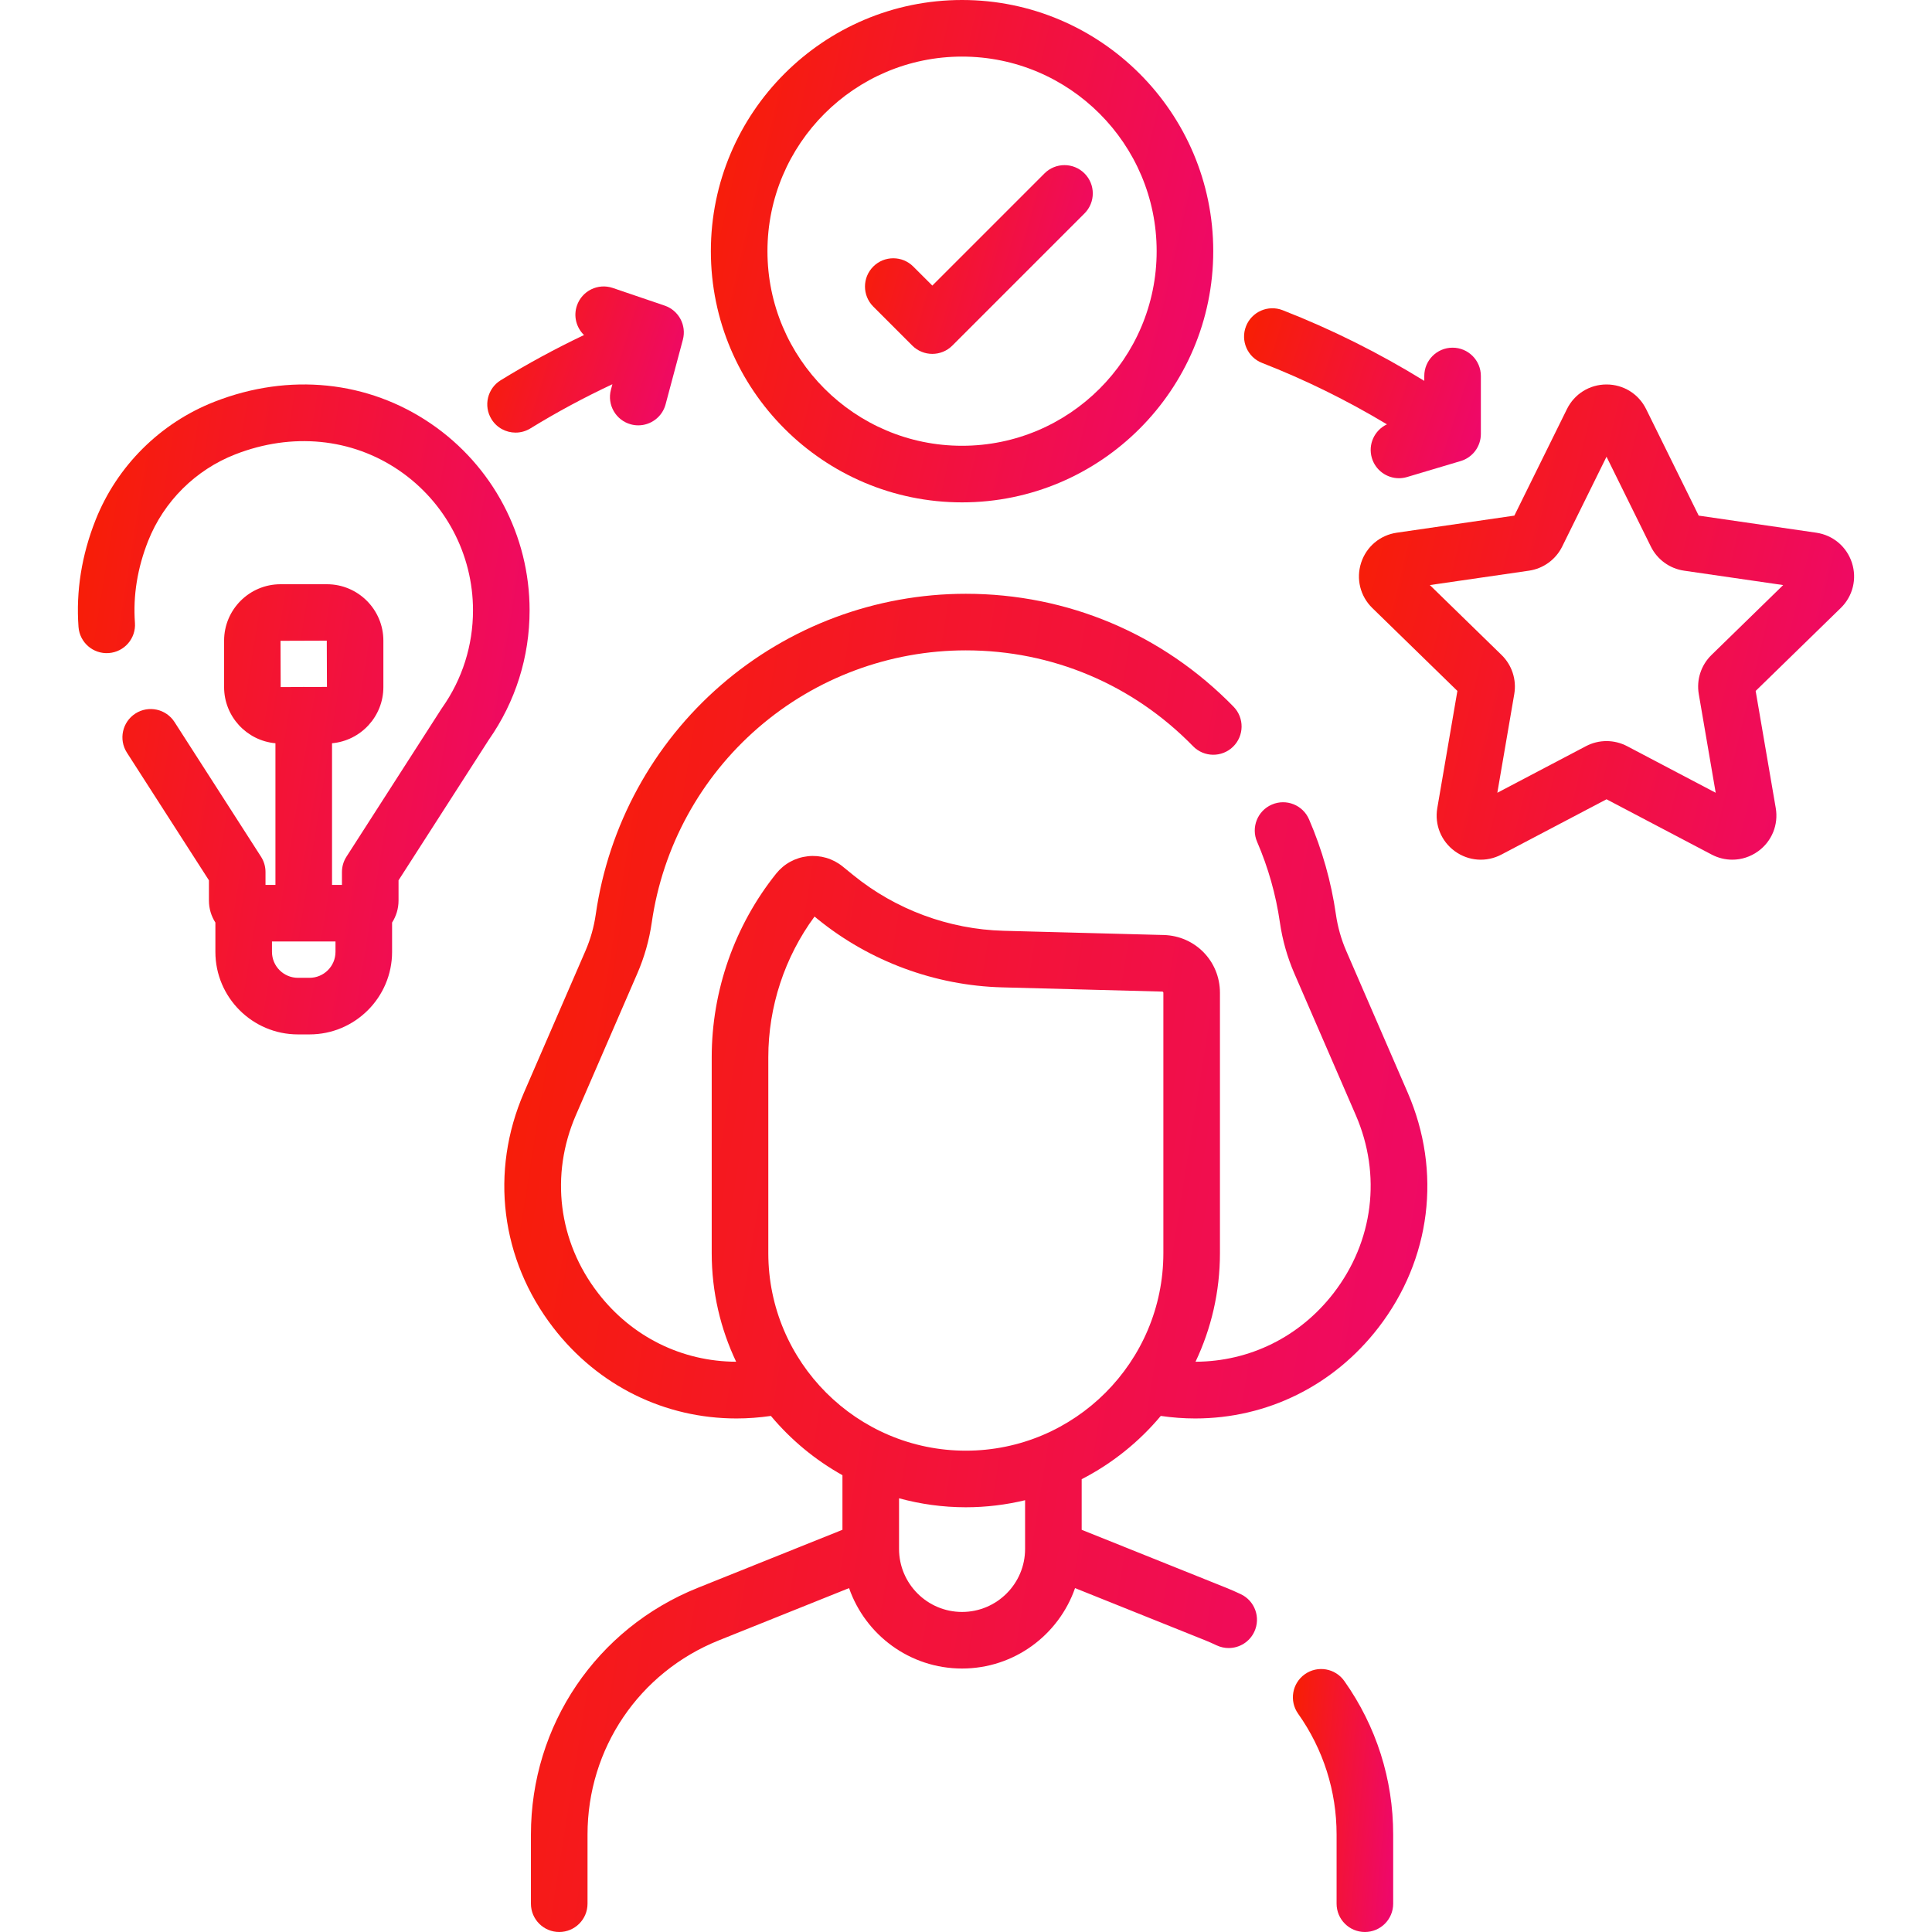 <svg width="120" height="120" viewBox="0 0 120 120" fill="none" xmlns="http://www.w3.org/2000/svg">
<g clip-path="url(#clip0_1869_97)">
<path d="M83.619 59.067C83.305 58.343 83.089 57.579 82.976 56.797C82.684 54.765 82.122 52.777 81.306 50.89C80.922 49.999 79.888 49.588 78.996 49.974C78.105 50.358 77.695 51.393 78.08 52.284C78.772 53.886 79.249 55.573 79.497 57.297C79.655 58.389 79.957 59.455 80.395 60.465L84.21 69.262C85.821 72.977 85.306 77.108 82.833 80.315C80.726 83.046 77.608 84.568 74.256 84.58C75.228 82.534 75.773 80.247 75.773 77.835V61.663C75.773 59.703 74.238 58.127 72.279 58.075L62.336 57.813C58.945 57.724 55.629 56.496 52.998 54.355L52.344 53.823C51.733 53.326 50.966 53.099 50.183 53.182C49.4 53.266 48.698 53.65 48.206 54.265C45.627 57.488 44.206 61.536 44.206 65.664V77.835C44.206 80.247 44.752 82.534 45.723 84.58C42.372 84.568 39.253 83.047 37.146 80.315C34.673 77.108 34.159 72.977 35.77 69.262L39.584 60.466C40.023 59.455 40.325 58.389 40.482 57.297C41.157 52.606 43.502 48.312 47.084 45.209C50.666 42.105 55.25 40.395 59.989 40.395C65.346 40.395 70.358 42.51 74.103 46.349C74.78 47.044 75.893 47.057 76.587 46.38C77.282 45.703 77.296 44.59 76.619 43.895C72.207 39.372 66.302 36.881 59.989 36.881C54.404 36.881 49.003 38.895 44.782 42.552C40.562 46.209 37.798 51.268 37.003 56.796C36.891 57.579 36.674 58.343 36.36 59.067L32.545 67.863C30.417 72.769 31.097 78.227 34.363 82.461C37.157 86.084 41.297 88.103 45.744 88.103C46.45 88.103 47.164 88.049 47.882 87.946C49.121 89.428 50.628 90.679 52.326 91.627V95.018L43.341 98.623C37.045 101.149 32.977 107.164 32.977 113.948V118.242C32.977 119.213 33.764 120 34.734 120C35.705 120 36.492 119.213 36.492 118.242V113.948C36.492 108.608 39.694 103.873 44.65 101.885L52.737 98.64C53.748 101.545 56.511 103.635 59.755 103.635C62.999 103.635 65.763 101.544 66.773 98.64L74.862 101.885C75.074 101.97 75.298 102.069 75.568 102.196C75.809 102.309 76.064 102.363 76.315 102.363C76.974 102.363 77.607 101.99 77.906 101.353C78.319 100.475 77.942 99.428 77.064 99.015C76.731 98.859 76.447 98.734 76.17 98.623L67.185 95.018V91.876C69.075 90.903 70.745 89.563 72.098 87.946C72.815 88.05 73.529 88.103 74.235 88.103C78.682 88.103 82.822 86.084 85.616 82.461C88.882 78.227 89.562 72.77 87.434 67.863L83.619 59.067ZM63.67 96.207C63.67 98.365 61.914 100.121 59.755 100.121C57.597 100.121 55.841 98.365 55.841 96.207V93.061C57.164 93.422 58.554 93.619 59.99 93.619C61.257 93.619 62.488 93.465 63.67 93.181V96.207ZM59.99 90.104C53.225 90.104 47.721 84.6 47.721 77.835V65.664C47.721 62.528 48.736 59.449 50.592 56.929L50.78 57.082C54.01 59.71 58.081 61.217 62.243 61.327L72.186 61.589C72.227 61.59 72.259 61.623 72.259 61.663V77.835C72.258 84.6 66.755 90.104 59.99 90.104Z" fill="url(#paint0_linear_1869_97)"/>
<path d="M81.046 103.989C80.254 104.55 80.066 105.647 80.627 106.439C82.192 108.649 83.018 111.245 83.018 113.948V118.243C83.018 119.213 83.805 120 84.776 120C85.746 120 86.533 119.213 86.533 118.243V113.948C86.533 110.514 85.483 107.215 83.496 104.408C82.935 103.616 81.838 103.428 81.046 103.989Z" fill="url(#paint1_linear_1869_97)"/>
<path d="M26.771 26.318C22.857 23.643 17.96 23.142 13.336 24.947C9.963 26.262 7.266 28.942 5.936 32.298C5.071 34.482 4.714 36.716 4.876 38.938C4.947 39.906 5.785 40.634 6.756 40.563C7.724 40.493 8.452 39.651 8.381 38.683C8.258 36.994 8.535 35.281 9.204 33.593C10.176 31.141 12.147 29.183 14.614 28.221C18.139 26.846 21.848 27.21 24.789 29.22C27.663 31.184 29.379 34.432 29.379 37.908C29.379 40.089 28.717 42.181 27.465 43.957C27.45 43.978 27.436 43.999 27.422 44.02L21.518 53.212C21.336 53.496 21.239 53.825 21.239 54.162V54.962H20.623V46.165C22.408 46.004 23.812 44.502 23.812 42.676V39.792C23.812 37.86 22.24 36.288 20.307 36.288H17.424C15.491 36.288 13.919 37.86 13.919 39.792V42.676C13.919 44.502 15.323 46.004 17.108 46.165V54.963H16.491V54.162C16.491 53.825 16.395 53.496 16.213 53.212L10.84 44.847C10.315 44.031 9.228 43.794 8.411 44.318C7.595 44.843 7.358 45.93 7.882 46.747L12.977 54.678V55.937C12.977 56.44 13.125 56.907 13.378 57.302V59.122C13.378 61.949 15.678 64.249 18.506 64.249H19.225C22.052 64.249 24.353 61.949 24.353 59.122V57.302C24.605 56.907 24.754 56.44 24.754 55.937V54.678L30.36 45.95C32.017 43.585 32.894 40.805 32.894 37.908C32.894 33.27 30.605 28.938 26.771 26.318ZM20.297 39.792L20.308 42.666L18.959 42.671C18.928 42.669 18.897 42.666 18.865 42.666C18.829 42.666 18.793 42.669 18.758 42.671L17.433 42.676L17.423 39.802L20.297 39.792ZM20.838 59.122C20.838 60.011 20.114 60.734 19.225 60.734H18.506C17.616 60.734 16.893 60.011 16.893 59.122V58.477H20.838V59.122Z" fill="url(#paint2_linear_1869_97)"/>
<path d="M59.755 31.203C68.358 31.203 75.357 24.204 75.357 15.601C75.357 6.999 68.358 0 59.755 0C51.152 0 44.153 6.999 44.153 15.601C44.153 24.204 51.152 31.203 59.755 31.203ZM59.755 3.515C66.42 3.515 71.842 8.937 71.842 15.601C71.842 22.266 66.42 27.688 59.755 27.688C53.09 27.688 47.668 22.266 47.668 15.601C47.668 8.937 53.09 3.515 59.755 3.515Z" fill="url(#paint3_linear_1869_97)"/>
<path d="M56.665 21.466C57.008 21.809 57.458 21.98 57.907 21.98C58.357 21.98 58.807 21.809 59.15 21.466L67.36 13.256C68.047 12.569 68.047 11.457 67.36 10.771C66.674 10.085 65.561 10.085 64.875 10.771L57.908 17.738L56.725 16.556C56.039 15.87 54.927 15.87 54.24 16.556C53.554 17.242 53.554 18.355 54.24 19.041L56.665 21.466Z" fill="url(#paint4_linear_1869_97)"/>
<path d="M115.026 34.954C114.701 33.954 113.853 33.239 112.812 33.087L105.509 32.026L102.243 25.408C101.777 24.465 100.835 23.88 99.784 23.88C98.733 23.88 97.791 24.465 97.326 25.408L94.059 32.026L86.755 33.087C85.715 33.239 84.867 33.954 84.542 34.954C84.218 35.953 84.484 37.03 85.236 37.764L90.521 42.915L89.273 50.19C89.096 51.226 89.514 52.253 90.364 52.871C91.215 53.489 92.321 53.569 93.252 53.08L99.784 49.645L106.317 53.08C106.722 53.292 107.159 53.397 107.595 53.397C108.161 53.397 108.723 53.22 109.204 52.871C110.055 52.252 110.472 51.225 110.295 50.189L109.047 42.916L114.332 37.764C115.084 37.031 115.35 35.953 115.026 34.954ZM106.303 40.682C105.656 41.312 105.361 42.219 105.514 43.109L106.565 49.24L101.06 46.345C100.66 46.135 100.222 46.03 99.784 46.03C99.346 46.03 98.907 46.135 98.508 46.345L93.002 49.24L94.054 43.108C94.206 42.219 93.911 41.311 93.265 40.682L88.811 36.34L94.967 35.446C95.86 35.316 96.632 34.755 97.031 33.946L99.784 28.368L102.536 33.945C102.935 34.755 103.707 35.316 104.601 35.446L110.756 36.34L106.303 40.682Z" fill="url(#paint5_linear_1869_97)"/>
<path d="M78.39 22.542C81.071 23.588 83.67 24.869 86.145 26.357C85.371 26.72 84.957 27.602 85.209 28.447C85.436 29.209 86.135 29.703 86.892 29.703C87.058 29.703 87.227 29.679 87.395 29.629L90.724 28.637C91.469 28.416 91.979 27.731 91.979 26.953V23.352C91.979 22.381 91.193 21.595 90.222 21.595C89.251 21.595 88.465 22.381 88.465 23.352V23.656C85.668 21.933 82.718 20.458 79.667 19.267C78.763 18.915 77.744 19.362 77.391 20.266C77.039 21.17 77.485 22.189 78.39 22.542Z" fill="url(#paint6_linear_1869_97)"/>
<path d="M32.024 26.87C32.337 26.87 32.655 26.786 32.942 26.61C34.583 25.602 36.291 24.683 38.037 23.865L37.946 24.207C37.695 25.145 38.252 26.108 39.19 26.359C39.341 26.4 39.494 26.419 39.644 26.419C40.42 26.419 41.131 25.901 41.341 25.115L42.414 21.1C42.653 20.206 42.158 19.28 41.283 18.982L38.062 17.886C37.144 17.573 36.145 18.064 35.833 18.984C35.606 19.648 35.802 20.352 36.274 20.81C34.503 21.652 32.77 22.591 31.102 23.616C30.276 24.124 30.017 25.206 30.525 26.033C30.857 26.573 31.433 26.87 32.024 26.87Z" fill="url(#paint7_linear_1869_97)"/>
</g>
<defs>
<linearGradient id="paint0_linear_1869_97" x1="31.323" y1="36.881" x2="99.452" y2="47.75" gradientUnits="userSpaceOnUse">
<stop stop-color="#F81F01"/>
<stop offset="1" stop-color="#EE076E"/>
</linearGradient>
<linearGradient id="paint1_linear_1869_97" x1="80.304" y1="103.666" x2="87.836" y2="104.33" gradientUnits="userSpaceOnUse">
<stop stop-color="#F81F01"/>
<stop offset="1" stop-color="#EE076E"/>
</linearGradient>
<linearGradient id="paint2_linear_1869_97" x1="4.838" y1="23.88" x2="38.164" y2="29.237" gradientUnits="userSpaceOnUse">
<stop stop-color="#F81F01"/>
<stop offset="1" stop-color="#EE076E"/>
</linearGradient>
<linearGradient id="paint3_linear_1869_97" x1="44.153" y1="0" x2="80.245" y2="8.348" gradientUnits="userSpaceOnUse">
<stop stop-color="#F81F01"/>
<stop offset="1" stop-color="#EE076E"/>
</linearGradient>
<linearGradient id="paint4_linear_1869_97" x1="53.726" y1="10.256" x2="69.721" y2="14.721" gradientUnits="userSpaceOnUse">
<stop stop-color="#F81F01"/>
<stop offset="1" stop-color="#EE076E"/>
</linearGradient>
<linearGradient id="paint5_linear_1869_97" x1="84.406" y1="23.88" x2="119.826" y2="32.416" gradientUnits="userSpaceOnUse">
<stop stop-color="#F81F01"/>
<stop offset="1" stop-color="#EE076E"/>
</linearGradient>
<linearGradient id="paint6_linear_1869_97" x1="77.27" y1="19.147" x2="93.507" y2="24.38" gradientUnits="userSpaceOnUse">
<stop stop-color="#F81F01"/>
<stop offset="1" stop-color="#EE076E"/>
</linearGradient>
<linearGradient id="paint7_linear_1869_97" x1="30.265" y1="17.792" x2="43.83" y2="22.011" gradientUnits="userSpaceOnUse">
<stop stop-color="#F81F01"/>
<stop offset="1" stop-color="#EE076E"/>
</linearGradient>
<clipPath id="clip0_1869_97">
<rect width="120" height="120" fill="white"/>
</clipPath>
</defs>
</svg>
